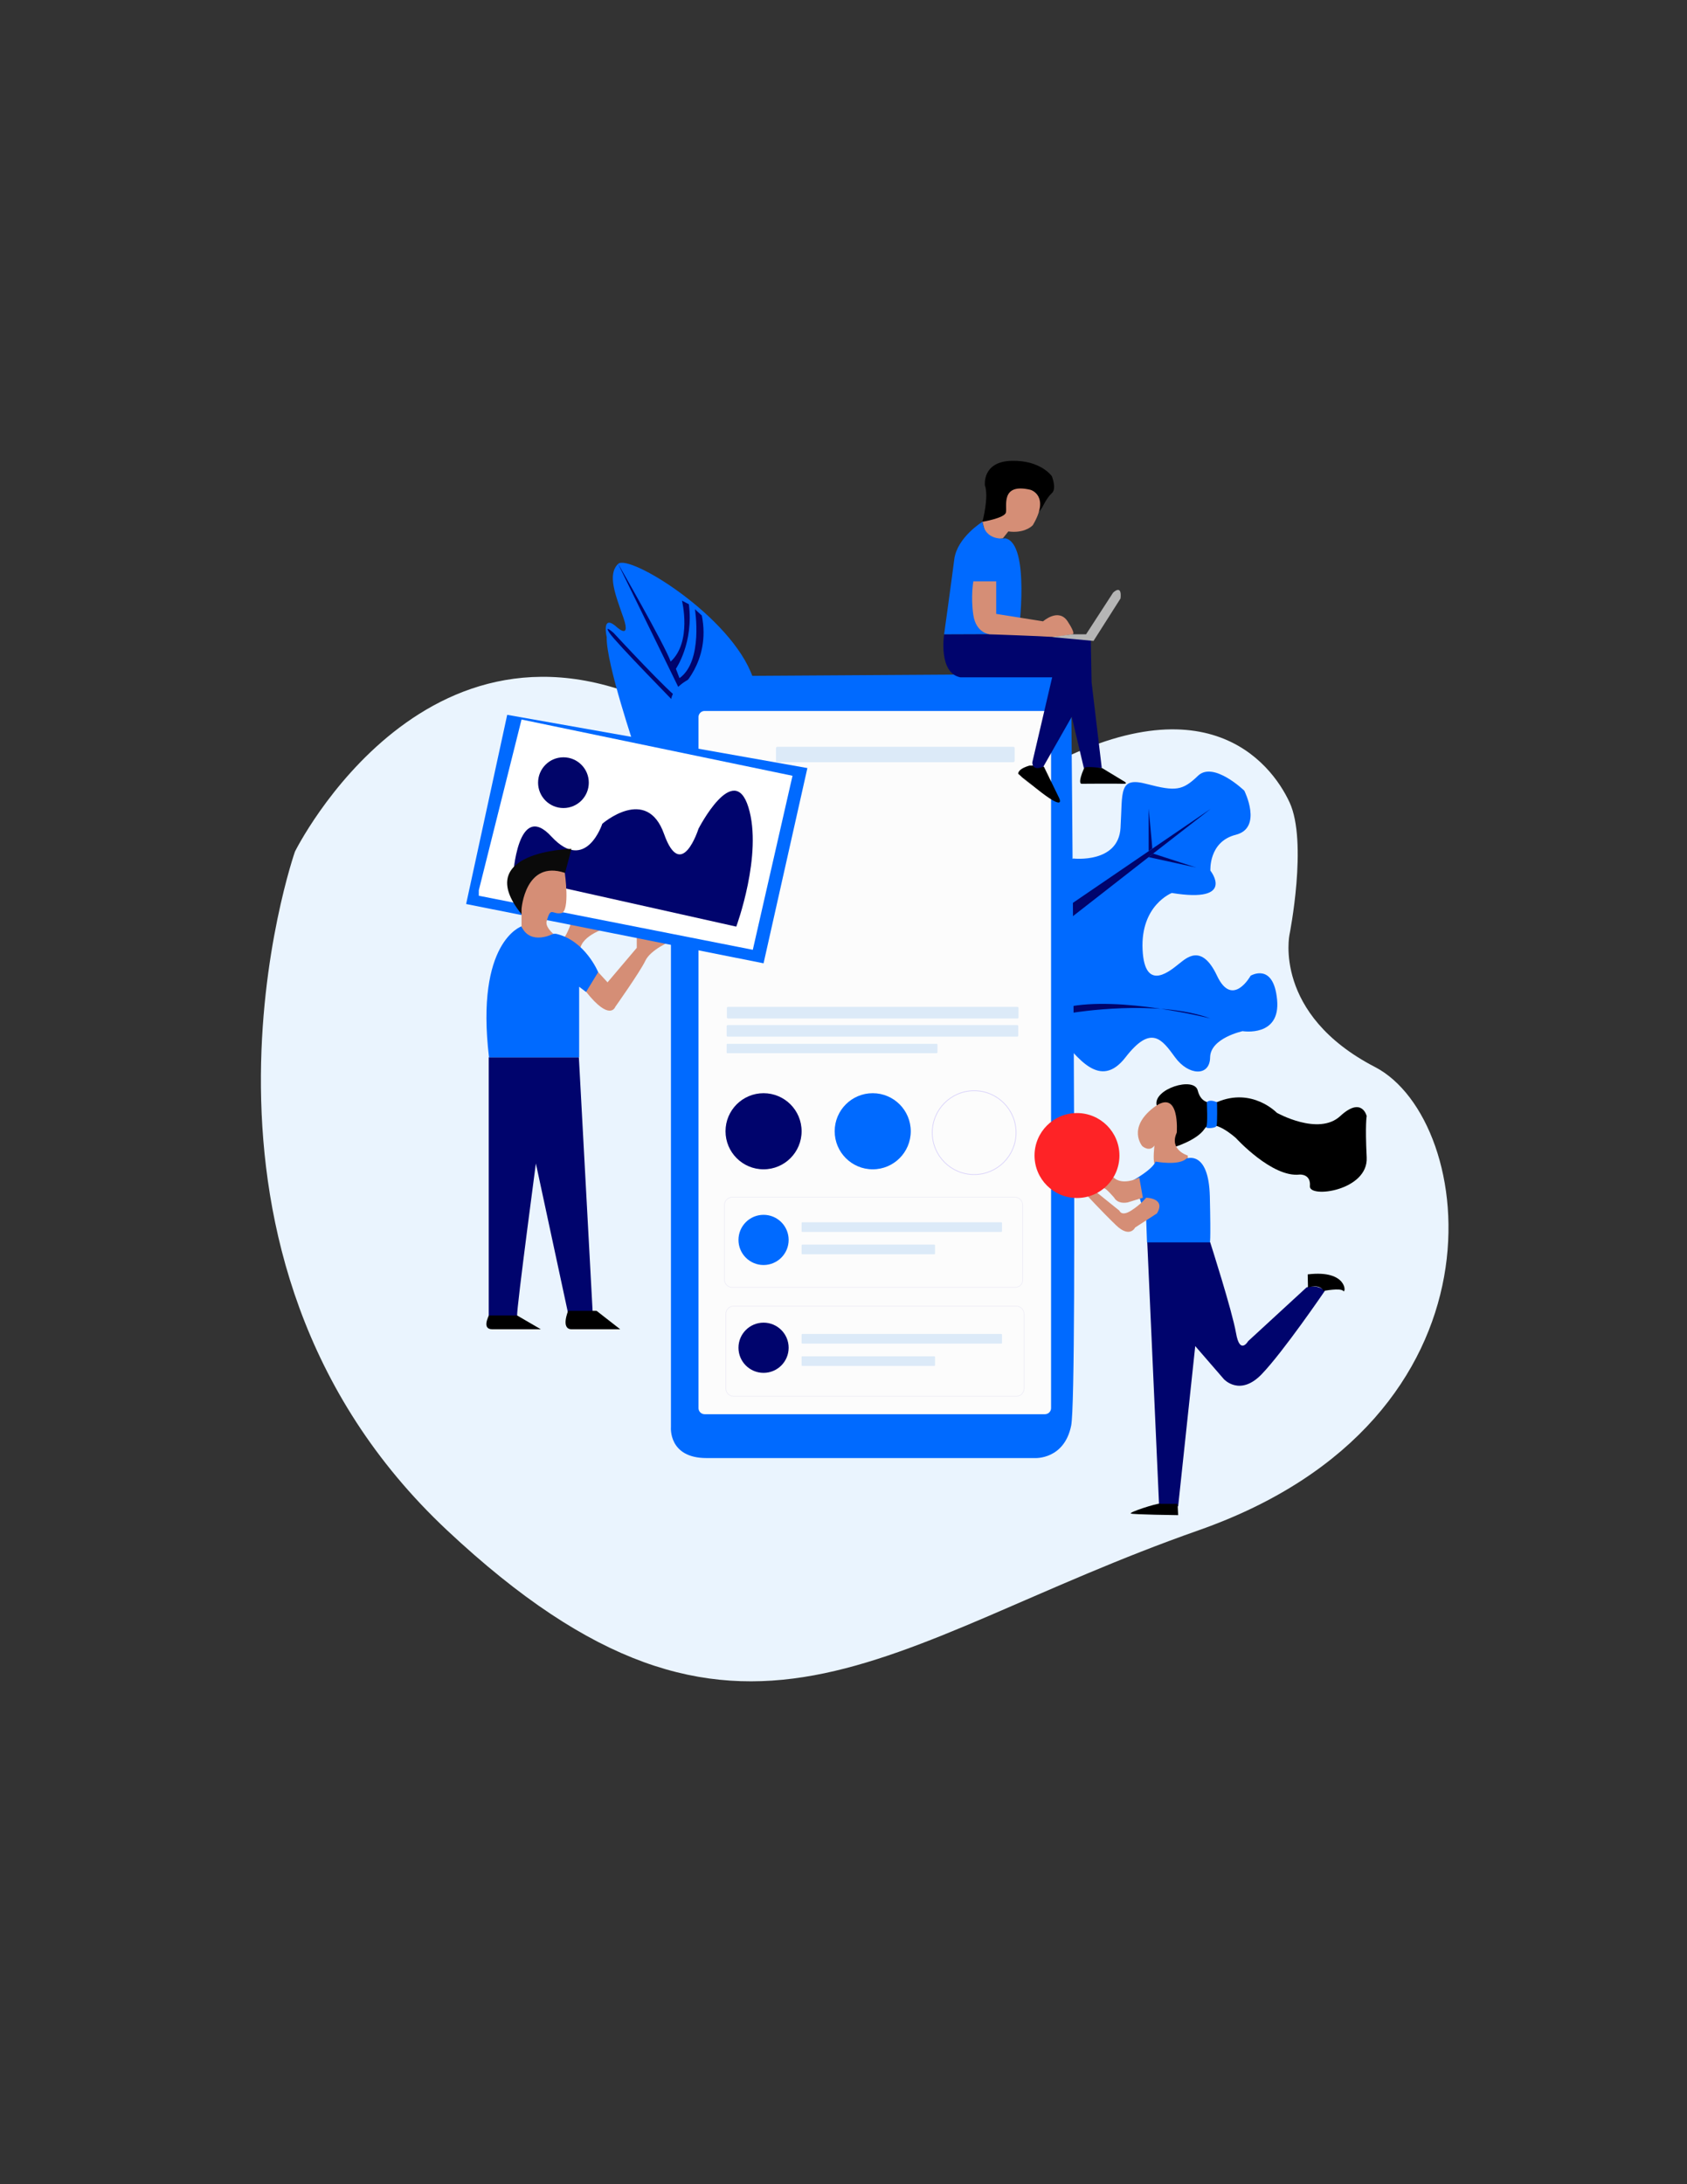 <?xml version="1.0" encoding="utf-8"?>
<!-- Generator: Adobe Illustrator 19.0.0, SVG Export Plug-In . SVG Version: 6.00 Build 0)  -->
<svg version="1.1" id="Layer_1" xmlns="http://www.w3.org/2000/svg" xmlns:xlink="http://www.w3.org/1999/xlink" x="0px" y="0px"
	 viewBox="0 0 612 792" style="enable-background:new 0 0 612 792;" xml:space="preserve">
<rect x="0" y="0" width="612" height="792" fill="#333333" stroke="none"/>
<style type="text/css">
	.st0{fill:#EAF4FE;}
	.st1{fill:#006AFF;}
	.st2{fill:#00046D;}
	.st3{fill:#D58E76;}
	.st4{fill:#FCFCFC;}
	.st5{fill:#DCEAF8;}
	.st6{fill:none;stroke:#D7D0FA;stroke-width:0.25;stroke-miterlimit:10;}
	.st7{fill:#B5B5B5;}
	.st8{fill:#FFFFFF;}
	.st9{fill:#0A0A0A;}
	.st10{fill:#010569;}
	.st11{fill:none;stroke:#EEEDF6;stroke-width:0.25;stroke-miterlimit:10;}
	.st12{fill:#FE2326;}
</style>
<g>
	<path class="st0" d="M246.2,259.4c0,0,59.3,62.9,124.6,23.7s90.3-6.6,97,7.8c6.7,14.4,0,48,0,48s-6.1,28.8,31,48s51.1,127.6-64,168
		s-166.1,99.8-272.6,0s-55.2-246.1-55.2-246.1S156.1,209.6,246.2,259.4z"/>
	<path class="st1" d="M389.4,311.3c0,0,16.4,1.9,17.1-11.2c0.8-13.1-0.8-18.6,9.6-15.8c10.4,2.7,12.9,2.4,18.5-3
		c5.6-5.4,16.8,5.4,16.8,5.4s6.8,13.5-3.1,16c-9.9,2.5-9.2,13-9.2,13s9.5,11.9-14,8.1c0,0-11.4,4.4-10.6,20.6s10.8,6.9,13.3,5
		c2.5-1.9,8.1-7.5,13.7,4.4s12.2,0,12.2,0s8.3-5,9.6,8.7s-12.5,11.4-12.5,11.4s-11.7,2.5-11.8,9.5c-0.1,7.1-7.9,6.6-12.7,0
		c-4.8-6.6-8.7-12-18,0s-17.5-0.2-24-7.5s-7.1-60.3-7.1-60.3L389.4,311.3z"/>
	<path class="st1" d="M230.6,272.1c0,0-10.8-31.7-10.5-41.1c0,0-1.9-8.1,3.1-4.1c0,0,5.9,5.8,3-2.8c-3-8.6-5.9-15.7-2-19.6
		c3.9-3.9,41.2,19,48.9,41.1s4,26.5,4,26.5H230.6z"/>
	<path class="st2" d="M389.4,367.2c0,0,30.3-5,49.7,2.1c0,0-32.8-8.3-52.1-4.1"/>
	<path class="st2" d="M224.1,204.2l22.4,45.8c0,0,11.5-9.9,8.1-26.8l-2.5-2.3c0,0,3.1,18.8-5.6,25l-1.3-3.4c0,0,6.5-9.4,4.7-23.4
		l-2.5-1.3c0,0,3.7,14.9-4.1,22.1C241.3,234.1,224.1,204.2,224.1,204.2z"/>
	<path class="st2" d="M222.6,229.5c0,0,21.2,22.9,23.7,23.8v3c0,0-23.1-23.5-25.2-26.8C218.9,226.2,222.6,229.5,222.6,229.5z"/>
	<polygon class="st2" points="439.2,293.3 419.5,308.6 384.5,335.9 384.5,330.6 	"/>
	<path d="M356.4,189.2c0,0,2.4-8.9,0.9-13.2c0,0-1.1-8.6,9.6-8.9s14.7,5.6,14.7,5.6s1.8,4.5,0,6.1s-3.4,5-3.4,5s-3,5.3-7.6,4.8
		s-14,1.2-14,1.2"/>
	<path class="st3" d="M356.4,189.2c0,0,7.9-1.3,8.5-3.3c0.6-2-2.2-10.9,8.9-8.3c0,0,7.3,2,0.9,12.8c-0.8,0.9-3.7,3-8.9,2.3l-2,2.5
		l-5.6,0.8L356.4,189.2z"/>
	<path class="st1" d="M243.4,254.6v262.9c0,0-1,11.2,12.9,11.2c13.9,0,119.2,0,119.2,0s10.6,0.6,13.1-11.8c2.5-12.5,0-264.8,0-264.8
		s-1.3-14.3-21.8-9.4l-19.3,1.9l-95.3,0.6C252.2,245.3,243.4,248.4,243.4,254.6z"/>
	<path class="st4" d="M379.1,512.8H255.6c-1.2,0-2.2-1-2.2-2.2V260c0-1.2,1-2.2,2.2-2.2h123.5c1.2,0,2.2,1,2.2,2.2v250.6
		C381.3,511.8,380.3,512.8,379.1,512.8z"/>
	<path class="st5" d="M367.6,276.4h-85.6c-0.3,0-0.5-0.2-0.5-0.5v-4.6c0-0.3,0.2-0.5,0.5-0.5h85.6c0.3,0,0.5,0.2,0.5,0.5v4.6
		C368,276.2,367.8,276.4,367.6,276.4z"/>
	<path class="st5" d="M369.1,369.3h-105c-0.2,0-0.4-0.2-0.4-0.4v-3.4c0-0.2,0.2-0.4,0.4-0.4h105c0.2,0,0.4,0.2,0.4,0.4v3.4
		C369.5,369.1,369.4,369.3,369.1,369.3z"/>
	<path class="st5" d="M369,375.9H264c-0.2,0-0.4-0.2-0.4-0.4v-3.4c0-0.2,0.2-0.4,0.4-0.4h105c0.2,0,0.4,0.2,0.4,0.4v3.4
		C369.3,375.8,369.2,375.9,369,375.9z"/>
	<path class="st5" d="M339.8,381.9h-75.9c-0.2,0-0.3-0.1-0.3-0.3v-2.8c0-0.2,0.1-0.3,0.3-0.3h75.9c0.2,0,0.3,0.1,0.3,0.3v2.8
		C340,381.7,339.9,381.9,339.8,381.9z"/>
	<circle class="st1" cx="316.6" cy="410.2" r="13.8"/>
	<circle class="st2" cx="277" cy="410.2" r="13.8"/>
	<circle class="st6" cx="353.4" cy="410.7" r="15.2"/>
	<path d="M374.8,277.6l2.1,0.2l1.8,0.2l5.4,11.1c0,0,3.3,6-8.3-3.3c-4-3.2-5.4-4.3-5.4-4.3c-0.1,0,4.5,3.9,4.5,3.9l-5.5-4.8
		c0,0-0.4-1.7,4.1-3"/>
	<path class="st2" d="M342.5,230c0,0-2.2,14,5.9,15.6H378h3.7l-7.2,30.8c0,0-0.3,3.4,4,1.6l10.3-18.1l4.4,18.6h6.5l-3.7-31.1
		l-0.3-15.3l-26.3-2.2L342.5,230L342.5,230z"/>
	<path class="st1" d="M369.5,229.9c0,0,4.4-32.8-4.8-34.7c0,0-7.3,1.3-8.3-6c0,0-9.1,5.6-10.2,13.5c-1,7.9-3.7,27.3-3.7,27.3
		L369.5,229.9z"/>
	<path class="st3" d="M353.1,210.8h8.3v11.8l17,2.7c0,0,5.6-5,8.9,0s1.7,4.7,1.7,4.7s-5.8,1.1-8.1,0.9c-2.3-0.2-21.8-0.9-21.8-0.9
		s-5-0.3-6-7C352.1,216.4,353.1,210.8,353.1,210.8z"/>
	<path class="st7" d="M389,230h5l9.8-15.1c0,0,3.3-3.3,2.7,2.1l-9.8,15.4l-15.1-1.4L389,230z"/>
	<path d="M393.3,278.5c0.3-0.8,6.5,0,6.5,0l7.6,4.6c0,0,2.4,1.2,0,1.1s-15.1,0-15.1,0S390.8,284.2,393.3,278.5z"/>
	<path d="M425.2,416.2c0,0,8.9-2.5,11.8-6.9s11.4,3.4,11.4,3.4s13.1,14.4,23.1,13.2c0,0,4.1-0.3,3.7,4.2
		c-0.4,4.5,21.2,1.7,20.6-10.4s0-15,0-15s-1.7-7.3-9.6,0c-7.9,7.3-23-1.2-23-1.2s-8.9-9.3-21.6-3.9c-1.7,0.5-5.8,1-7.1-4.2
		c-1.3-5.2-16.3-0.5-14.9,5.4S425.2,416.2,425.2,416.2z"/>
	<path class="st3" d="M418.8,415.4c0,0-0.6,5,0,6.5s12.1,0,12.1,0V419c0,0-6.9-2-4-8.3c0,0,1.3-16.5-8.4-9.1c-9.7,7.5-4.1,14-4.1,14
		S417,417.9,418.8,415.4z"/>
	<path class="st2" d="M416.2,450.5l4.3,95.7h6.9l6.2-58.1l10.4,12c0,0,5.8,6.4,13.7-1.8c7.9-8.2,22.9-30.2,22.9-30.2
		s-2.1-2.5-6.6-1.3l-21.2,19.5c0,0-3,5.2-4.4-2.9c-1.4-8.1-9.4-33-9.4-33H416.2z"/>
	<path class="st1" d="M411.2,427.9c0,0,6.9-3.8,8-6.7c0,0,8.5,1.6,11.2-1.1c0,0,8.1-3.3,8.5,13.8c0.4,17.1,0,16.6,0,16.6h-22.8
		l-0.3-8.6l-3.1-9.8L411.2,427.9z"/>
	<path class="st3" d="M397.4,432l8.7,7c0,0,0.7,2.2,4.2,0s5.5-4.7,5.5-4.7s7.3,0.1,3.9,5.7l-7.9,5.1c0,0-1.9,4-6.9-0.8
		S393.9,433,393.9,433L397.4,432z"/>
	<path class="st3" d="M400.4,430.9c0.5-0.5,3.8,3.4,3.8,3.4s1.1,2.4,4.9,1.7l5.5-1.7l-1.3-7.3c0,0-7,3.7-10.1-1s-5.8,1.4-5.8,1.4"/>
	<path d="M420.9,545.2c-1.7,0-11.2,3.1-10.7,3.6c0.6,0.4,17.2,0.6,17.2,0.6l-0.2-4.1H420.9z"/>
	<path d="M474.5,466.9c0,0,4.1-1.6,5.7,1.2c0,0,6.1-1.2,7.1,0s1.8-7.8-12.9-6L474.5,466.9L474.5,466.9z"/>
	<path class="st2" d="M192,410.7l14,65.1h9l-5-92.4h-32.7v93.7c0,0,10.6,2.2,10.3,0s7.6-61.2,7.6-61.2"/>
	<path class="st3" d="M221.8,335.9c0,0-9.7,2.4-11.2,7.6c-1.5,5.2-8.3,0-8.3,0s4.5-5.2,5.3-11l13,3.4"/>
	<path d="M178.6,482h17.6l-8.6-5h-10.3C177.4,477.1,174.6,482,178.6,482z"/>
	<path d="M207.4,482H225l-8.6-6.7h-10.3C206.1,475.4,203.3,482,207.4,482z"/>
	<path class="st3" d="M217,352.5l3.4,3.7l10.6-12.5v-5.9l12.5,3.4c0,0-7.5,3.1-9.4,7.2c-1.9,4-10.9,16.7-10.9,16.7
		s-1.9,5.5-10.6-5.5c-8.7-11-3.4-11-3.4-11L217,352.5z"/>
	<polygon class="st1" points="184,259.2 169.1,327.8 277,349.3 292.9,278.5 	"/>
	<path class="st1" d="M189.2,335.9c0,0-16.8,5.5-11.8,47.5h32.7v-25.6l2.5,1.9l4.4-7.2c0,0-4.7-11.5-15.3-13.9
		C201.7,338.5,190.8,339.4,189.2,335.9z"/>
	<polygon class="st8" points="173.7,324.8 273.1,344.4 287.5,281.3 189.2,260.9 173.7,322.8 	"/>
	<path class="st2" d="M186.1,317.9l81,18.1c0,0,9.7-26.2,4.4-43.3c-5.3-17.1-18.1,7.8-18.1,7.8s-6.2,19.6-12.5,1.9
		s-22.4-3.7-22.4-3.7s-5.9,18.1-18.4,4.7C187.7,289.8,186.1,317.9,186.1,317.9z"/>
	<path class="st9" d="M205,316.5l2.3-8.7c0,0-36.6,0.8-18.1,23.7"/>
	<path class="st3" d="M198.4,333.8c0,0-1.1,1.7,2.3,4.8c0,0-8.2,4.4-11.5-2.6v-6.4c0,0,1.3-17.9,15.7-13.1c0,0,2,14-1.3,14.6
		C200.4,331.7,199.8,328.6,198.4,333.8z"/>
	<circle class="st10" cx="204.4" cy="283.8" r="9.2"/>
	<polyline class="st2" points="434.1,314.6 433.1,314.3 418.3,309.5 416.7,310.8 	"/>
	<path class="st2" d="M418,307.7c0.1-0.1-1.3-14.5-1.3-14.5v15.4"/>
	<circle class="st2" cx="277" cy="488.7" r="9.1"/>
	<circle class="st1" cx="277" cy="449.6" r="9.1"/>
	<path class="st5" d="M363.2,446.7h-72.1c-0.2,0-0.3-0.1-0.3-0.3v-2.9c0-0.2,0.1-0.3,0.3-0.3h72.1c0.2,0,0.3,0.1,0.3,0.3v2.9
		C363.5,446.6,363.4,446.7,363.2,446.7z"/>
	<path class="st5" d="M338.9,454.8h-47.8c-0.2,0-0.3-0.1-0.3-0.3v-2.9c0-0.2,0.1-0.3,0.3-0.3h47.8c0.2,0,0.3,0.1,0.3,0.3v2.9
		C339.2,454.7,339.1,454.8,338.9,454.8z"/>
	<path class="st5" d="M338.9,495.3h-47.8c-0.2,0-0.3-0.1-0.3-0.3v-2.9c0-0.2,0.1-0.3,0.3-0.3h47.8c0.2,0,0.3,0.1,0.3,0.3v2.9
		C339.2,495.2,339.1,495.3,338.9,495.3z"/>
	<path class="st5" d="M363.2,487.2h-72.1c-0.2,0-0.3-0.1-0.3-0.3V484c0-0.2,0.1-0.3,0.3-0.3h72.1c0.2,0,0.3,0.1,0.3,0.3v2.9
		C363.5,487.1,363.4,487.2,363.2,487.2z"/>
	<path class="st11" d="M368.7,506.3H266.1c-1.5,0-2.8-1.3-2.8-2.8v-27.1c0-1.5,1.3-2.8,2.8-2.8h102.6c1.5,0,2.8,1.3,2.8,2.8v27.1
		C371.5,505.1,370.2,506.3,368.7,506.3z"/>
	<path class="st11" d="M368.3,466.8H265.6c-1.5,0-2.8-1.3-2.8-2.8v-27.1c0-1.5,1.3-2.8,2.8-2.8h102.6c1.5,0,2.8,1.3,2.8,2.8V464
		C371.1,465.6,369.8,466.8,368.3,466.8z"/>
	<path class="st1" d="M437.8,399.7c0,0,0.4,8.2-0.2,8.9s3.3,0.6,3.7-0.3s0.2-8.6,0.2-8.6S438.9,398.4,437.8,399.7z"/>
	<circle class="st12" cx="390.7" cy="419" r="15.4"/>
</g>
</svg>
